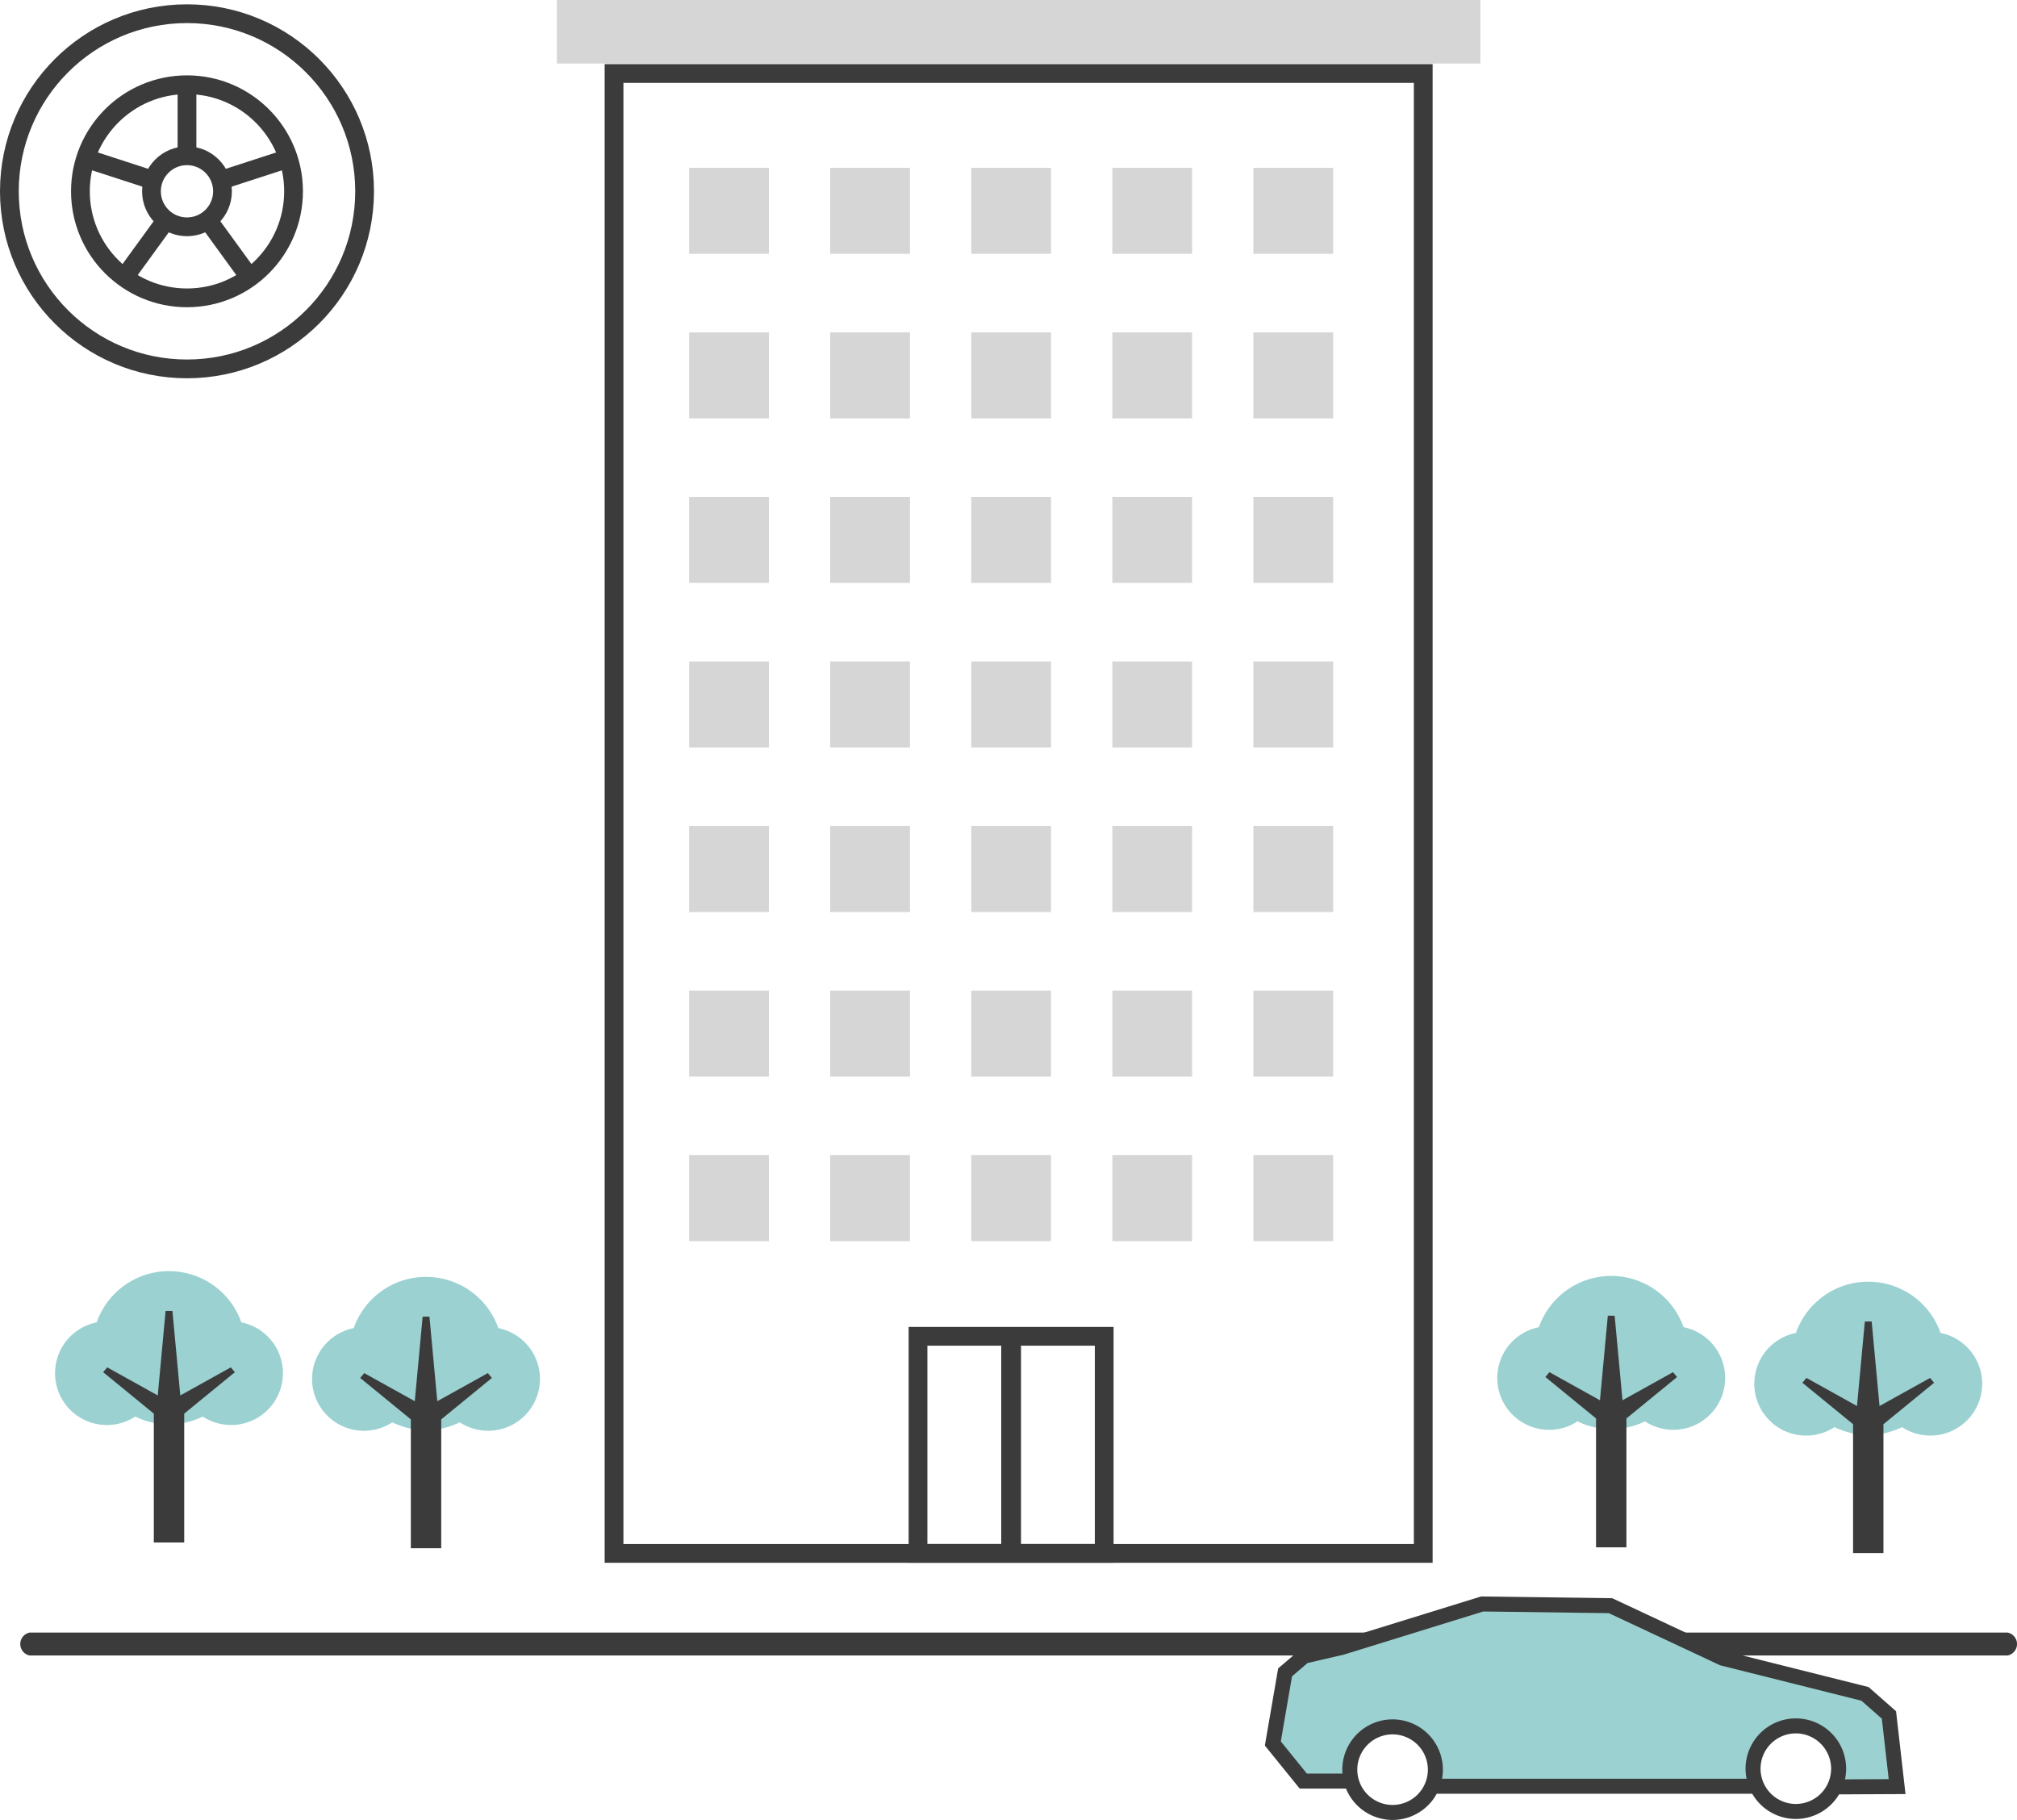 <svg xmlns="http://www.w3.org/2000/svg" width="322.543" height="291.048" viewBox="0 0 322.543 291.048">
  <g id="Group_439" data-name="Group 439" transform="translate(-1233.5 -2867)">
    <g id="Group_421" data-name="Group 421" transform="translate(-344)">
      <g id="Group_367" data-name="Group 367" transform="translate(319.876 1845.212)">
        <path id="Path_611" data-name="Path 611" d="M1262.374,1286.544h316.285a1.87,1.87,0,0,0,0-3.67H1262.374a1.87,1.87,0,0,0,0,3.67" fill="#3b3b3b"/>
      </g>
      <rect id="Rectangle_2523" data-name="Rectangle 2523" width="3.163" height="34.375" transform="translate(1737.608 3081.378)" fill="#3b3b3b"/>
      <rect id="Rectangle_2524" data-name="Rectangle 2524" width="129.4" height="236.674" transform="translate(1675.693 2878.755)" fill="none" stroke="#3b3b3b" stroke-miterlimit="10" stroke-width="3"/>
      <rect id="Rectangle_2525" data-name="Rectangle 2525" width="147.68" height="10.159" transform="translate(1666.553 2867)" fill="#d6d6d6"/>
      <rect id="Rectangle_2526" data-name="Rectangle 2526" width="29.774" height="34.715" transform="translate(1724.302 3080.707)" fill="none" stroke="#3b3b3b" stroke-miterlimit="10" stroke-width="3"/>
      <rect id="Rectangle_2527" data-name="Rectangle 2527" width="12.756" height="13.752" transform="translate(1687.701 2893.839)" fill="#d6d6d6"/>
      <rect id="Rectangle_2528" data-name="Rectangle 2528" width="12.756" height="13.752" transform="translate(1710.259 2893.839)" fill="#d6d6d6"/>
      <rect id="Rectangle_2529" data-name="Rectangle 2529" width="12.756" height="13.752" transform="translate(1732.817 2893.839)" fill="#d6d6d6"/>
      <rect id="Rectangle_2530" data-name="Rectangle 2530" width="12.756" height="13.752" transform="translate(1755.375 2893.839)" fill="#d6d6d6"/>
      <rect id="Rectangle_2531" data-name="Rectangle 2531" width="12.756" height="13.752" transform="translate(1777.933 2893.839)" fill="#d6d6d6"/>
      <rect id="Rectangle_2532" data-name="Rectangle 2532" width="12.756" height="13.752" transform="translate(1687.701 2920.156)" fill="#d6d6d6"/>
      <rect id="Rectangle_2533" data-name="Rectangle 2533" width="12.756" height="13.752" transform="translate(1710.259 2920.156)" fill="#d6d6d6"/>
      <rect id="Rectangle_2534" data-name="Rectangle 2534" width="12.756" height="13.752" transform="translate(1732.817 2920.156)" fill="#d6d6d6"/>
      <rect id="Rectangle_2535" data-name="Rectangle 2535" width="12.756" height="13.752" transform="translate(1755.375 2920.156)" fill="#d6d6d6"/>
      <rect id="Rectangle_2536" data-name="Rectangle 2536" width="12.756" height="13.752" transform="translate(1777.933 2920.156)" fill="#d6d6d6"/>
      <rect id="Rectangle_2537" data-name="Rectangle 2537" width="12.756" height="13.752" transform="translate(1687.701 2946.472)" fill="#d6d6d6"/>
      <rect id="Rectangle_2538" data-name="Rectangle 2538" width="12.756" height="13.752" transform="translate(1710.259 2946.472)" fill="#d6d6d6"/>
      <rect id="Rectangle_2539" data-name="Rectangle 2539" width="12.756" height="13.752" transform="translate(1732.817 2946.472)" fill="#d6d6d6"/>
      <rect id="Rectangle_2540" data-name="Rectangle 2540" width="12.756" height="13.752" transform="translate(1755.375 2946.472)" fill="#d6d6d6"/>
      <rect id="Rectangle_2541" data-name="Rectangle 2541" width="12.756" height="13.752" transform="translate(1777.933 2946.472)" fill="#d6d6d6"/>
      <rect id="Rectangle_2542" data-name="Rectangle 2542" width="12.756" height="13.752" transform="translate(1687.701 2972.789)" fill="#d6d6d6"/>
      <rect id="Rectangle_2543" data-name="Rectangle 2543" width="12.756" height="13.752" transform="translate(1710.259 2972.789)" fill="#d6d6d6"/>
      <rect id="Rectangle_2544" data-name="Rectangle 2544" width="12.756" height="13.752" transform="translate(1732.817 2972.789)" fill="#d6d6d6"/>
      <rect id="Rectangle_2545" data-name="Rectangle 2545" width="12.756" height="13.752" transform="translate(1755.375 2972.789)" fill="#d6d6d6"/>
      <rect id="Rectangle_2546" data-name="Rectangle 2546" width="12.756" height="13.752" transform="translate(1777.933 2972.789)" fill="#d6d6d6"/>
      <rect id="Rectangle_2547" data-name="Rectangle 2547" width="12.756" height="13.752" transform="translate(1687.701 2999.105)" fill="#d6d6d6"/>
      <rect id="Rectangle_2548" data-name="Rectangle 2548" width="12.756" height="13.752" transform="translate(1710.259 2999.105)" fill="#d6d6d6"/>
      <rect id="Rectangle_2549" data-name="Rectangle 2549" width="12.756" height="13.752" transform="translate(1732.817 2999.105)" fill="#d6d6d6"/>
      <rect id="Rectangle_2550" data-name="Rectangle 2550" width="12.756" height="13.752" transform="translate(1755.375 2999.105)" fill="#d6d6d6"/>
      <rect id="Rectangle_2551" data-name="Rectangle 2551" width="12.756" height="13.752" transform="translate(1777.933 2999.105)" fill="#d6d6d6"/>
      <rect id="Rectangle_2552" data-name="Rectangle 2552" width="12.756" height="13.752" transform="translate(1687.701 3025.422)" fill="#d6d6d6"/>
      <rect id="Rectangle_2553" data-name="Rectangle 2553" width="12.756" height="13.752" transform="translate(1710.259 3025.422)" fill="#d6d6d6"/>
      <rect id="Rectangle_2554" data-name="Rectangle 2554" width="12.756" height="13.752" transform="translate(1732.817 3025.422)" fill="#d6d6d6"/>
      <rect id="Rectangle_2555" data-name="Rectangle 2555" width="12.756" height="13.752" transform="translate(1755.375 3025.422)" fill="#d6d6d6"/>
      <rect id="Rectangle_2556" data-name="Rectangle 2556" width="12.756" height="13.752" transform="translate(1777.933 3025.422)" fill="#d6d6d6"/>
      <g id="Group_368" data-name="Group 368" transform="translate(319.876 1845.212)">
        <rect id="Rectangle_2557" data-name="Rectangle 2557" width="12.756" height="13.752" transform="translate(1367.824 1206.526)" fill="#d6d6d6"/>
        <rect id="Rectangle_2558" data-name="Rectangle 2558" width="12.756" height="13.752" transform="translate(1390.382 1206.526)" fill="#d6d6d6"/>
        <rect id="Rectangle_2559" data-name="Rectangle 2559" width="12.756" height="13.752" transform="translate(1412.941 1206.526)" fill="#d6d6d6"/>
        <rect id="Rectangle_2560" data-name="Rectangle 2560" width="12.756" height="13.752" transform="translate(1435.499 1206.526)" fill="#d6d6d6"/>
        <rect id="Rectangle_2561" data-name="Rectangle 2561" width="12.756" height="13.752" transform="translate(1458.057 1206.526)" fill="#d6d6d6"/>
      </g>
      <g id="Group_369" data-name="Group 369" transform="translate(319.876 1836.212)">
        <circle id="Ellipse_37" data-name="Ellipse 37" cx="28.402" cy="28.402" r="28.402" transform="translate(1259.124 1032.979)" fill="none" stroke="#3b3b3b" stroke-miterlimit="10" stroke-width="3"/>
        <circle id="Ellipse_38" data-name="Ellipse 38" cx="17.041" cy="17.041" r="17.041" transform="translate(1270.484 1044.34)" fill="none" stroke="#3b3b3b" stroke-miterlimit="10" stroke-width="3"/>
        <circle id="Ellipse_39" data-name="Ellipse 39" cx="5.68" cy="5.68" r="5.68" transform="translate(1281.845 1055.7)" fill="none" stroke="#3b3b3b" stroke-miterlimit="10" stroke-width="3"/>
        <line id="Line_66" data-name="Line 66" y1="11.361" transform="translate(1287.526 1044.34)" fill="none" stroke="#3b3b3b" stroke-miterlimit="10" stroke-width="3"/>
        <line id="Line_67" data-name="Line 67" x1="10.805" y1="3.512" transform="translate(1271.318 1056.114)" fill="none" stroke="#3b3b3b" stroke-miterlimit="10" stroke-width="3"/>
        <line id="Line_68" data-name="Line 68" x1="6.68" y2="9.192" transform="translate(1277.508 1065.976)" fill="none" stroke="#3b3b3b" stroke-miterlimit="10" stroke-width="3"/>
        <line id="Line_69" data-name="Line 69" x2="6.678" y2="9.192" transform="translate(1290.866 1065.976)" fill="none" stroke="#3b3b3b" stroke-miterlimit="10" stroke-width="3"/>
        <line id="Line_70" data-name="Line 70" y1="3.512" x2="10.805" transform="translate(1292.928 1056.114)" fill="none" stroke="#3b3b3b" stroke-miterlimit="10" stroke-width="3"/>
      </g>
      <g id="Group_370" data-name="Group 370" transform="translate(319.876 1845.212)">
        <path id="Path_612" data-name="Path 612" d="M1473.946,1306.229h-7.884l-4.73-6.132,2.628-11.037,2.453-2.1,12.789-3.854,15.767-5.08,20.672.175,19.8,9.11,22.074,6.307,3.153,2.628,1.4,10.686-10.511.175-.433-2.71-.092-2.37-.454-1.686-1.9-1.516-2.275-.885-3.917.885-3.412,2.022-.505,3.285-.505,3.664h-50.922l.758-2.527-.253-2.274-1.137-1.9-1.264-2.022-2.653-.885-2.78.126-2.78.379-1.9,2.653Z" fill="#9bd1d1"/>
        <path id="Path_613" data-name="Path 613" d="M1486.823,1308.651h51.933v-2.4h-51.933" fill="#3b3b3b"/>
        <path id="Path_614" data-name="Path 614" d="M1487.157,1304.8h-1.2a5.642,5.642,0,1,1-5.642-5.642,5.648,5.648,0,0,1,5.642,5.642h2.4a8.041,8.041,0,1,0-8.041,8.041,8.041,8.041,0,0,0,8.041-8.041Z" fill="#3b3b3b"/>
        <path id="Path_615" data-name="Path 615" d="M1551.642,1304.64h-1.2A5.642,5.642,0,1,1,1544.8,1299a5.65,5.65,0,0,1,5.642,5.642h2.4a8.041,8.041,0,1,0-8.041,8.042,8.041,8.041,0,0,0,8.041-8.042Z" fill="#3b3b3b"/>
        <path id="Path_616" data-name="Path 616" d="M1473.118,1305.432h-7.079v1.2l.932-.755-4.529-5.595,1.793-10.412,2.488-2.126,5.812-1.346,22.282-6.893,20.073.266,17.8,8.338,22.6,5.665,3.261,2.869,1.1,9.673-8.05.037.011,2.4,10.726-.05-1.512-13.25-4.392-3.864-22.943-5.75-18.055-8.459-20.969-.278-22.561,6.98-6.3,1.458-3.592,3.07-2.125,12.338,5.574,6.884h7.651v-2.4Z" fill="#3b3b3b"/>
      </g>
      <g id="Group_375" data-name="Group 375" transform="translate(319.876 1845.212)">
        <g id="Group_371" data-name="Group 371">
          <path id="Path_617" data-name="Path 617" d="M1337.315,1234.188a12.254,12.254,0,0,0-23.125,0,8.289,8.289,0,1,0,6.169,15.062,12.261,12.261,0,0,0,10.787,0,8.288,8.288,0,1,0,6.169-15.062Z" fill="#9bd1d1"/>
          <path id="Path_618" data-name="Path 618" d="M1335.636,1241.382l-8.081,4.493-1.257-13.519h-1.091l-1.257,13.519-8.081-4.493-.646.776,8.1,6.623v20.612h4.86v-20.612l8.1-6.623Z" fill="#3b3b3b"/>
        </g>
        <g id="Group_372" data-name="Group 372">
          <path id="Path_619" data-name="Path 619" d="M1296.214,1233.267a12.255,12.255,0,0,0-23.126,0,8.289,8.289,0,1,0,6.17,15.062,12.261,12.261,0,0,0,10.787,0,8.288,8.288,0,1,0,6.169-15.062Z" fill="#9bd1d1"/>
          <path id="Path_620" data-name="Path 620" d="M1294.535,1240.461l-8.081,4.493-1.257-13.519h-1.091l-1.257,13.519-8.081-4.493-.646.776,8.1,6.623v20.612h4.86V1247.86l8.1-6.623Z" fill="#3b3b3b"/>
        </g>
        <g id="Group_373" data-name="Group 373">
          <path id="Path_621" data-name="Path 621" d="M1567.944,1234.958a12.254,12.254,0,0,0-23.125,0,8.289,8.289,0,1,0,6.169,15.062,12.261,12.261,0,0,0,10.787,0,8.288,8.288,0,1,0,6.169-15.062Z" fill="#9bd1d1"/>
          <path id="Path_622" data-name="Path 622" d="M1566.265,1242.152l-8.081,4.493-1.257-13.519h-1.091l-1.257,13.519-8.081-4.493-.646.776,8.1,6.624v20.612h4.859v-20.612l8.1-6.624Z" fill="#3b3b3b"/>
        </g>
        <g id="Group_374" data-name="Group 374">
          <path id="Path_623" data-name="Path 623" d="M1526.843,1234.037a12.255,12.255,0,0,0-23.126,0,8.289,8.289,0,1,0,6.17,15.062,12.261,12.261,0,0,0,10.787,0,8.288,8.288,0,1,0,6.169-15.062Z" fill="#9bd1d1"/>
          <path id="Path_624" data-name="Path 624" d="M1525.164,1241.231l-8.081,4.493-1.257-13.519h-1.091l-1.257,13.519-8.081-4.493-.646.776,8.1,6.623v20.612h4.86v-20.612l8.1-6.623Z" fill="#3b3b3b"/>
        </g>
      </g>
    </g>
  </g>
</svg>
